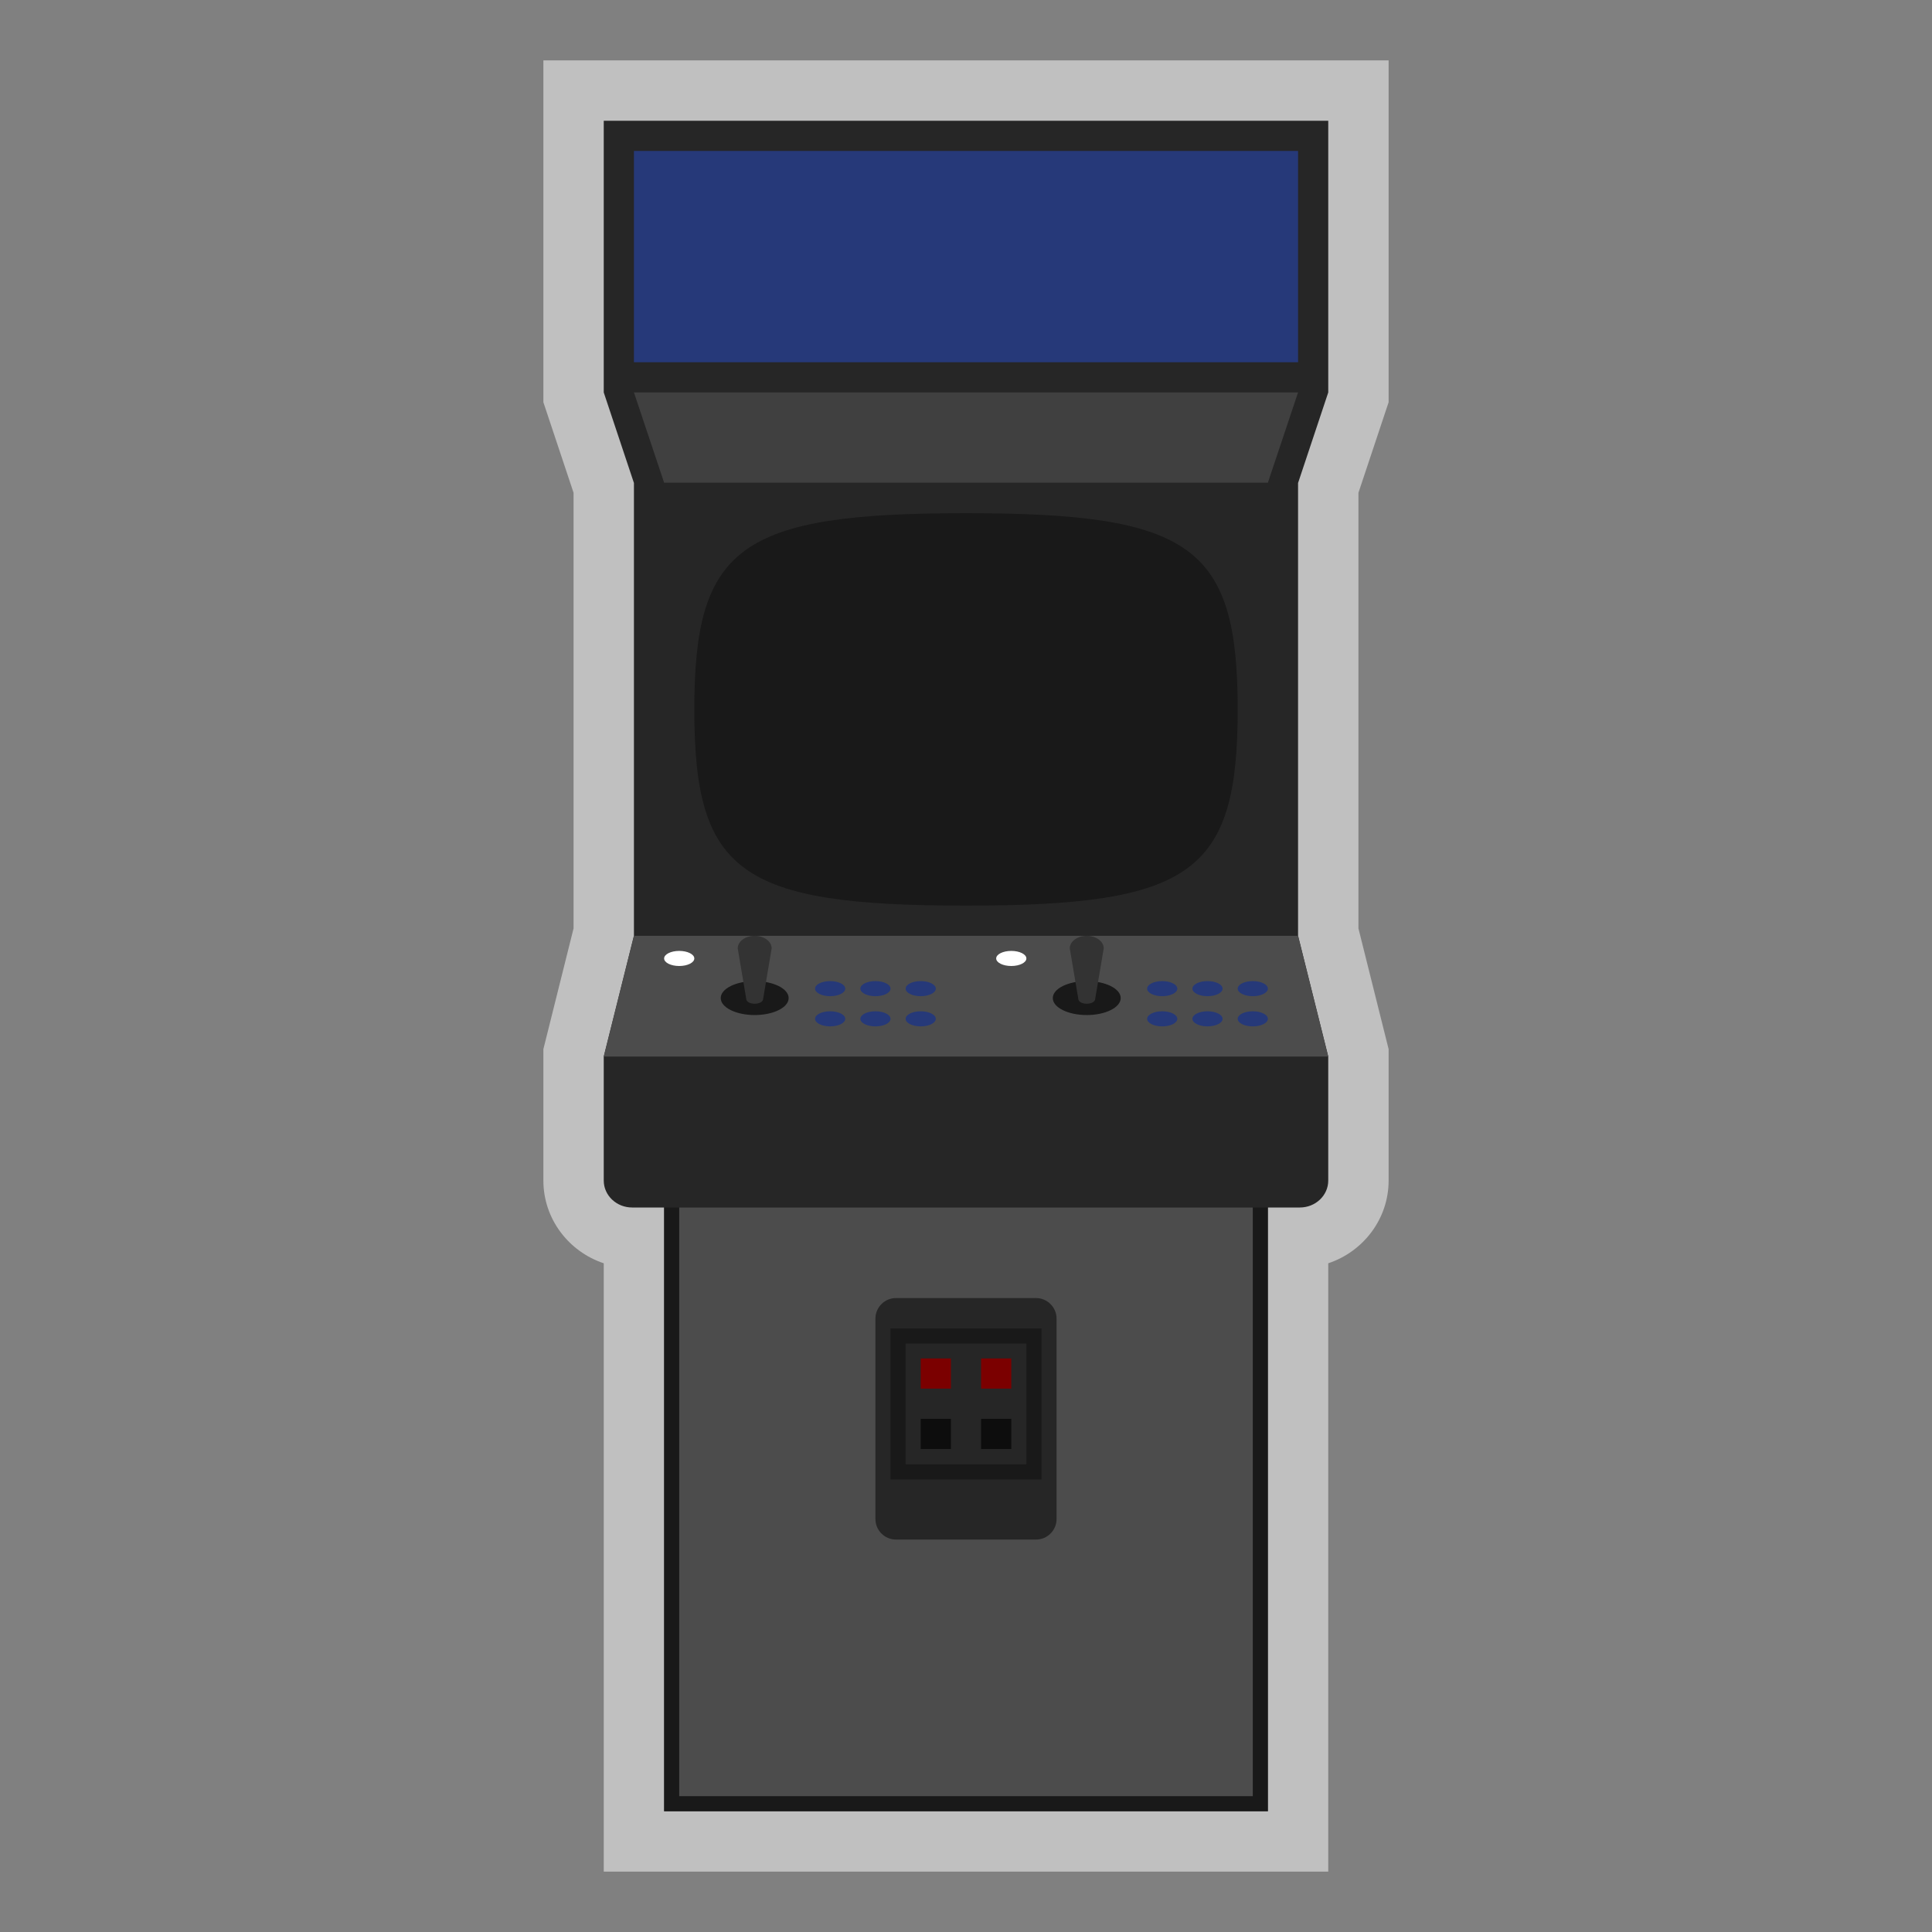 <?xml version="1.0" encoding="UTF-8" standalone="no"?>
<svg
   xmlns:dc="http://purl.org/dc/elements/1.1/"
   xmlns:cc="http://creativecommons.org/ns#"
   xmlns:rdf="http://www.w3.org/1999/02/22-rdf-syntax-ns#"
   xmlns:svg="http://www.w3.org/2000/svg"
   xmlns="http://www.w3.org/2000/svg"
   viewBox="0 0 320 320"
   height="320"
   width="320"
   xml:space="preserve"
   version="1.1"
   id="svg2"><rect x="0" y="0" width="320" height="320" fill="#808080" stroke="none"/><defs
     id="defs6"><clipPath
       id="clipPath16"
       clipPathUnits="userSpaceOnUse"><path
         id="path18"
         d="M 0,256 256,256 256,0 0,0 0,256 Z" /></clipPath><clipPath
       id="clipPath24"
       clipPathUnits="userSpaceOnUse"><path
         id="path26"
         d="M 72,248 184,248 184,8 72,8 72,248 Z" /></clipPath><clipPath
       id="clipPath44"
       clipPathUnits="userSpaceOnUse"><path
         id="path46"
         d="M 0,256 256,256 256,0 0,0 0,256 Z" /></clipPath></defs><g
     transform="matrix(1.25,0,0,-1.25,0,320)"
     id="g10"><g
       id="g12"><g
         clip-path="url(#clipPath16)"
         id="g14"><g
           id="g20"><g
             id="g22" /><g
             id="g28"><g
               style="opacity:0.5"
               id="g30"
               clip-path="url(#clipPath24)"><g
                 id="g32"
                 transform="translate(176,248)"><path
                   id="path34"
                   style="fill:#ffffff;fill-opacity:1;fill-rule:nonzero;stroke:none"
                   d="m 0,0 -96,0 -8,0 0,-8 0,-36 0,-1.298 0.411,-1.232 3.589,-10.768 0,-57.717 -3.761,-15.045 -0.239,-0.955 0,-0.985 0,-16.43 c 0,-5.085 3.354,-9.415 8,-10.963 l 0,-72.607 0,-8 8,0 80,0 8,0 0,8 0,72.607 c 4.646,1.548 8,5.878 8,10.963 l 0,16.43 0,0.985 -0.239,0.955 L 4,-115.015 4,-57.298 7.589,-46.53 8,-45.298 8,-44 8,-8 8,0 0,0 Z" /></g></g></g></g></g></g><path
       id="path36"
       style="fill:#4c4c4c;fill-opacity:1;fill-rule:nonzero;stroke:none"
       d="m 168,16 -80,0 0,84 80,0 0,-84 z" /><path
       id="path38"
       style="fill:#191919;fill-opacity:1;fill-rule:nonzero;stroke:none"
       d="m 168,100 -80,0 0,-84 80,0 0,84 z m -2,-82 -76,0 0,80 76,0 0,-80 z" /><g
       id="g40"><g
         clip-path="url(#clipPath44)"
         id="g42"><g
           transform="translate(176,204)"
           id="g48"><path
             id="path50"
             style="fill:#262626;fill-opacity:1;fill-rule:nonzero;stroke:none"
             d="m 0,0 0,36 -96,0 0,-36 4,-12 0,-60 -4,-16 0,-16.43 c 0,-1.972 1.686,-3.57 3.765,-3.57 l 88.47,0 c 2.079,0 3.765,1.598 3.765,3.57 l 0,16.43 -4,16 0,60 4,12 z" /></g><g
           transform="translate(84,204)"
           id="g52"><path
             id="path54"
             style="fill:#404040;fill-opacity:1;fill-rule:nonzero;stroke:none"
             d="m 0,0 4,-11.958 80,0 L 88,0 0,0 Z" /></g><path
           id="path56"
           style="fill:#263979;fill-opacity:1;fill-rule:nonzero;stroke:none"
           d="m 172,208 -88,0 0,28 88,0 0,-28 z" /><g
           transform="translate(137.281,52)"
           id="g58"><path
             id="path60"
             style="fill:#262626;fill-opacity:1;fill-rule:nonzero;stroke:none"
             d="m 0,0 -18.562,0 c -1.496,0 -2.719,1.223 -2.719,2.719 l 0,26.562 c 0,1.496 1.223,2.719 2.719,2.719 L 0,32 c 1.495,0 2.719,-1.223 2.719,-2.719 l 0,-26.562 C 2.719,1.223 1.495,0 0,0" /></g><g
           transform="translate(128,188)"
           id="g62"><path
             id="path64"
             style="fill:#191919;fill-opacity:1;fill-rule:nonzero;stroke:none"
             d="m 0,0 c -29.887,0 -36,-4.384 -36,-26 0,-21.616 6.019,-26 36,-26 29.985,0 36,4.376 36,26 C 36,-4.374 29.887,0 0,0" /></g><path
           id="path66"
           style="fill:#191919;fill-opacity:1;fill-rule:nonzero;stroke:none"
           d="m 138,79.969 -20,0 0,-20.01 20,0 0,20.01 z m -2,-18.01 -16,0 0,16.01 16,0 0,-16.01 z" /><g
           transform="translate(80,116)"
           id="g68"><path
             id="path70"
             style="fill:#4c4c4c;fill-opacity:1;fill-rule:nonzero;stroke:none"
             d="M 0,0 4,16 92,16 96,0 0,0 Z" /></g><path
           id="path72"
           style="fill:#7b0000;fill-opacity:1;fill-rule:nonzero;stroke:none"
           d="m 126,72 -4,0 0,4 4,0 0,-4 z" /><path
           id="path74"
           style="fill:#7b0000;fill-opacity:1;fill-rule:nonzero;stroke:none"
           d="m 134,72 -4,0 0,4 4,0 0,-4 z" /><path
           id="path76"
           style="fill:#0d0d0d;fill-opacity:1;fill-rule:nonzero;stroke:none"
           d="m 126,64 -4,0 0,4 4,0 0,-4 z" /><path
           id="path78"
           style="fill:#0d0d0d;fill-opacity:1;fill-rule:nonzero;stroke:none"
           d="m 134,64 -4,0 0,4 4,0 0,-4 z" /><g
           transform="translate(118,125)"
           id="g80"><path
             id="path82"
             style="fill:#263979;fill-opacity:1;fill-rule:nonzero;stroke:none"
             d="m 0,0 c 0,-0.552 -0.895,-1 -2,-1 -1.105,0 -2,0.448 -2,1 0,0.552 0.895,1 2,1 1.105,0 2,-0.448 2,-1" /></g><g
           transform="translate(124,125)"
           id="g84"><path
             id="path86"
             style="fill:#263979;fill-opacity:1;fill-rule:nonzero;stroke:none"
             d="m 0,0 c 0,-0.552 -0.895,-1 -2,-1 -1.105,0 -2,0.448 -2,1 0,0.552 0.895,1 2,1 1.105,0 2,-0.448 2,-1" /></g><g
           transform="translate(92,129)"
           id="g88"><path
             id="path90"
             style="fill:#ffffff;fill-opacity:1;fill-rule:nonzero;stroke:none"
             d="m 0,0 c 0,-0.552 -0.895,-1 -2,-1 -1.105,0 -2,0.448 -2,1 0,0.552 0.895,1 2,1 1.105,0 2,-0.448 2,-1" /></g><g
           transform="translate(112,125)"
           id="g92"><path
             id="path94"
             style="fill:#263979;fill-opacity:1;fill-rule:nonzero;stroke:none"
             d="m 0,0 c 0,-0.552 -0.895,-1 -2,-1 -1.105,0 -2,0.448 -2,1 0,0.552 0.895,1 2,1 1.105,0 2,-0.448 2,-1" /></g><g
           transform="translate(118,121)"
           id="g96"><path
             id="path98"
             style="fill:#263979;fill-opacity:1;fill-rule:nonzero;stroke:none"
             d="m 0,0 c 0,-0.552 -0.895,-1 -2,-1 -1.105,0 -2,0.448 -2,1 0,0.552 0.895,1 2,1 1.105,0 2,-0.448 2,-1" /></g><g
           transform="translate(124,121)"
           id="g100"><path
             id="path102"
             style="fill:#263979;fill-opacity:1;fill-rule:nonzero;stroke:none"
             d="m 0,0 c 0,-0.552 -0.895,-1 -2,-1 -1.105,0 -2,0.448 -2,1 0,0.552 0.895,1 2,1 1.105,0 2,-0.448 2,-1" /></g><g
           transform="translate(112,121)"
           id="g104"><path
             id="path106"
             style="fill:#263979;fill-opacity:1;fill-rule:nonzero;stroke:none"
             d="m 0,0 c 0,-0.552 -0.895,-1 -2,-1 -1.105,0 -2,0.448 -2,1 0,0.552 0.895,1 2,1 1.105,0 2,-0.448 2,-1" /></g><g
           transform="translate(104.5,123.75)"
           id="g108"><path
             id="path110"
             style="fill:#191919;fill-opacity:1;fill-rule:nonzero;stroke:none"
             d="M 0,0 C 0,-1.243 -2.015,-2.25 -4.5,-2.25 -6.985,-2.25 -9,-1.243 -9,0 -9,1.243 -6.985,2.25 -4.5,2.25 -2.015,2.25 0,1.243 0,0" /></g><g
           transform="translate(98.875,123.686)"
           id="g112"><path
             id="path114"
             style="fill:#333333;fill-opacity:1;fill-rule:nonzero;stroke:none"
             d="m 0,0 -1.125,6.651 c 0,0.915 1.012,1.663 2.25,1.663 1.238,0 2.25,-0.748 2.25,-1.663 L 2.25,0 C 2.25,-0.915 0,-0.915 0,0" /></g><g
           transform="translate(162,125)"
           id="g116"><path
             id="path118"
             style="fill:#263979;fill-opacity:1;fill-rule:nonzero;stroke:none"
             d="m 0,0 c 0,-0.552 -0.895,-1 -2,-1 -1.105,0 -2,0.448 -2,1 0,0.552 0.895,1 2,1 1.105,0 2,-0.448 2,-1" /></g><g
           transform="translate(168,125)"
           id="g120"><path
             id="path122"
             style="fill:#263979;fill-opacity:1;fill-rule:nonzero;stroke:none"
             d="m 0,0 c 0,-0.552 -0.895,-1 -2,-1 -1.105,0 -2,0.448 -2,1 0,0.552 0.895,1 2,1 1.105,0 2,-0.448 2,-1" /></g><g
           transform="translate(136,129)"
           id="g124"><path
             id="path126"
             style="fill:#ffffff;fill-opacity:1;fill-rule:nonzero;stroke:none"
             d="m 0,0 c 0,-0.552 -0.895,-1 -2,-1 -1.105,0 -2,0.448 -2,1 0,0.552 0.895,1 2,1 1.105,0 2,-0.448 2,-1" /></g><g
           transform="translate(156,125)"
           id="g128"><path
             id="path130"
             style="fill:#263979;fill-opacity:1;fill-rule:nonzero;stroke:none"
             d="m 0,0 c 0,-0.552 -0.895,-1 -2,-1 -1.105,0 -2,0.448 -2,1 0,0.552 0.895,1 2,1 1.105,0 2,-0.448 2,-1" /></g><g
           transform="translate(162,121)"
           id="g132"><path
             id="path134"
             style="fill:#263979;fill-opacity:1;fill-rule:nonzero;stroke:none"
             d="m 0,0 c 0,-0.552 -0.895,-1 -2,-1 -1.105,0 -2,0.448 -2,1 0,0.552 0.895,1 2,1 1.105,0 2,-0.448 2,-1" /></g><g
           transform="translate(168,121)"
           id="g136"><path
             id="path138"
             style="fill:#263979;fill-opacity:1;fill-rule:nonzero;stroke:none"
             d="m 0,0 c 0,-0.552 -0.895,-1 -2,-1 -1.105,0 -2,0.448 -2,1 0,0.552 0.895,1 2,1 1.105,0 2,-0.448 2,-1" /></g><g
           transform="translate(156,121)"
           id="g140"><path
             id="path142"
             style="fill:#263979;fill-opacity:1;fill-rule:nonzero;stroke:none"
             d="m 0,0 c 0,-0.552 -0.895,-1 -2,-1 -1.105,0 -2,0.448 -2,1 0,0.552 0.895,1 2,1 1.105,0 2,-0.448 2,-1" /></g><g
           transform="translate(148.5,123.75)"
           id="g144"><path
             id="path146"
             style="fill:#191919;fill-opacity:1;fill-rule:nonzero;stroke:none"
             d="M 0,0 C 0,-1.243 -2.015,-2.25 -4.5,-2.25 -6.985,-2.25 -9,-1.243 -9,0 -9,1.243 -6.985,2.25 -4.5,2.25 -2.015,2.25 0,1.243 0,0" /></g><g
           transform="translate(142.875,123.686)"
           id="g148"><path
             id="path150"
             style="fill:#333333;fill-opacity:1;fill-rule:nonzero;stroke:none"
             d="m 0,0 -1.125,6.651 c 0,0.915 1.012,1.663 2.25,1.663 1.238,0 2.25,-0.748 2.25,-1.663 L 2.25,0 C 2.25,-0.915 0,-0.915 0,0" /></g></g></g></g></svg>